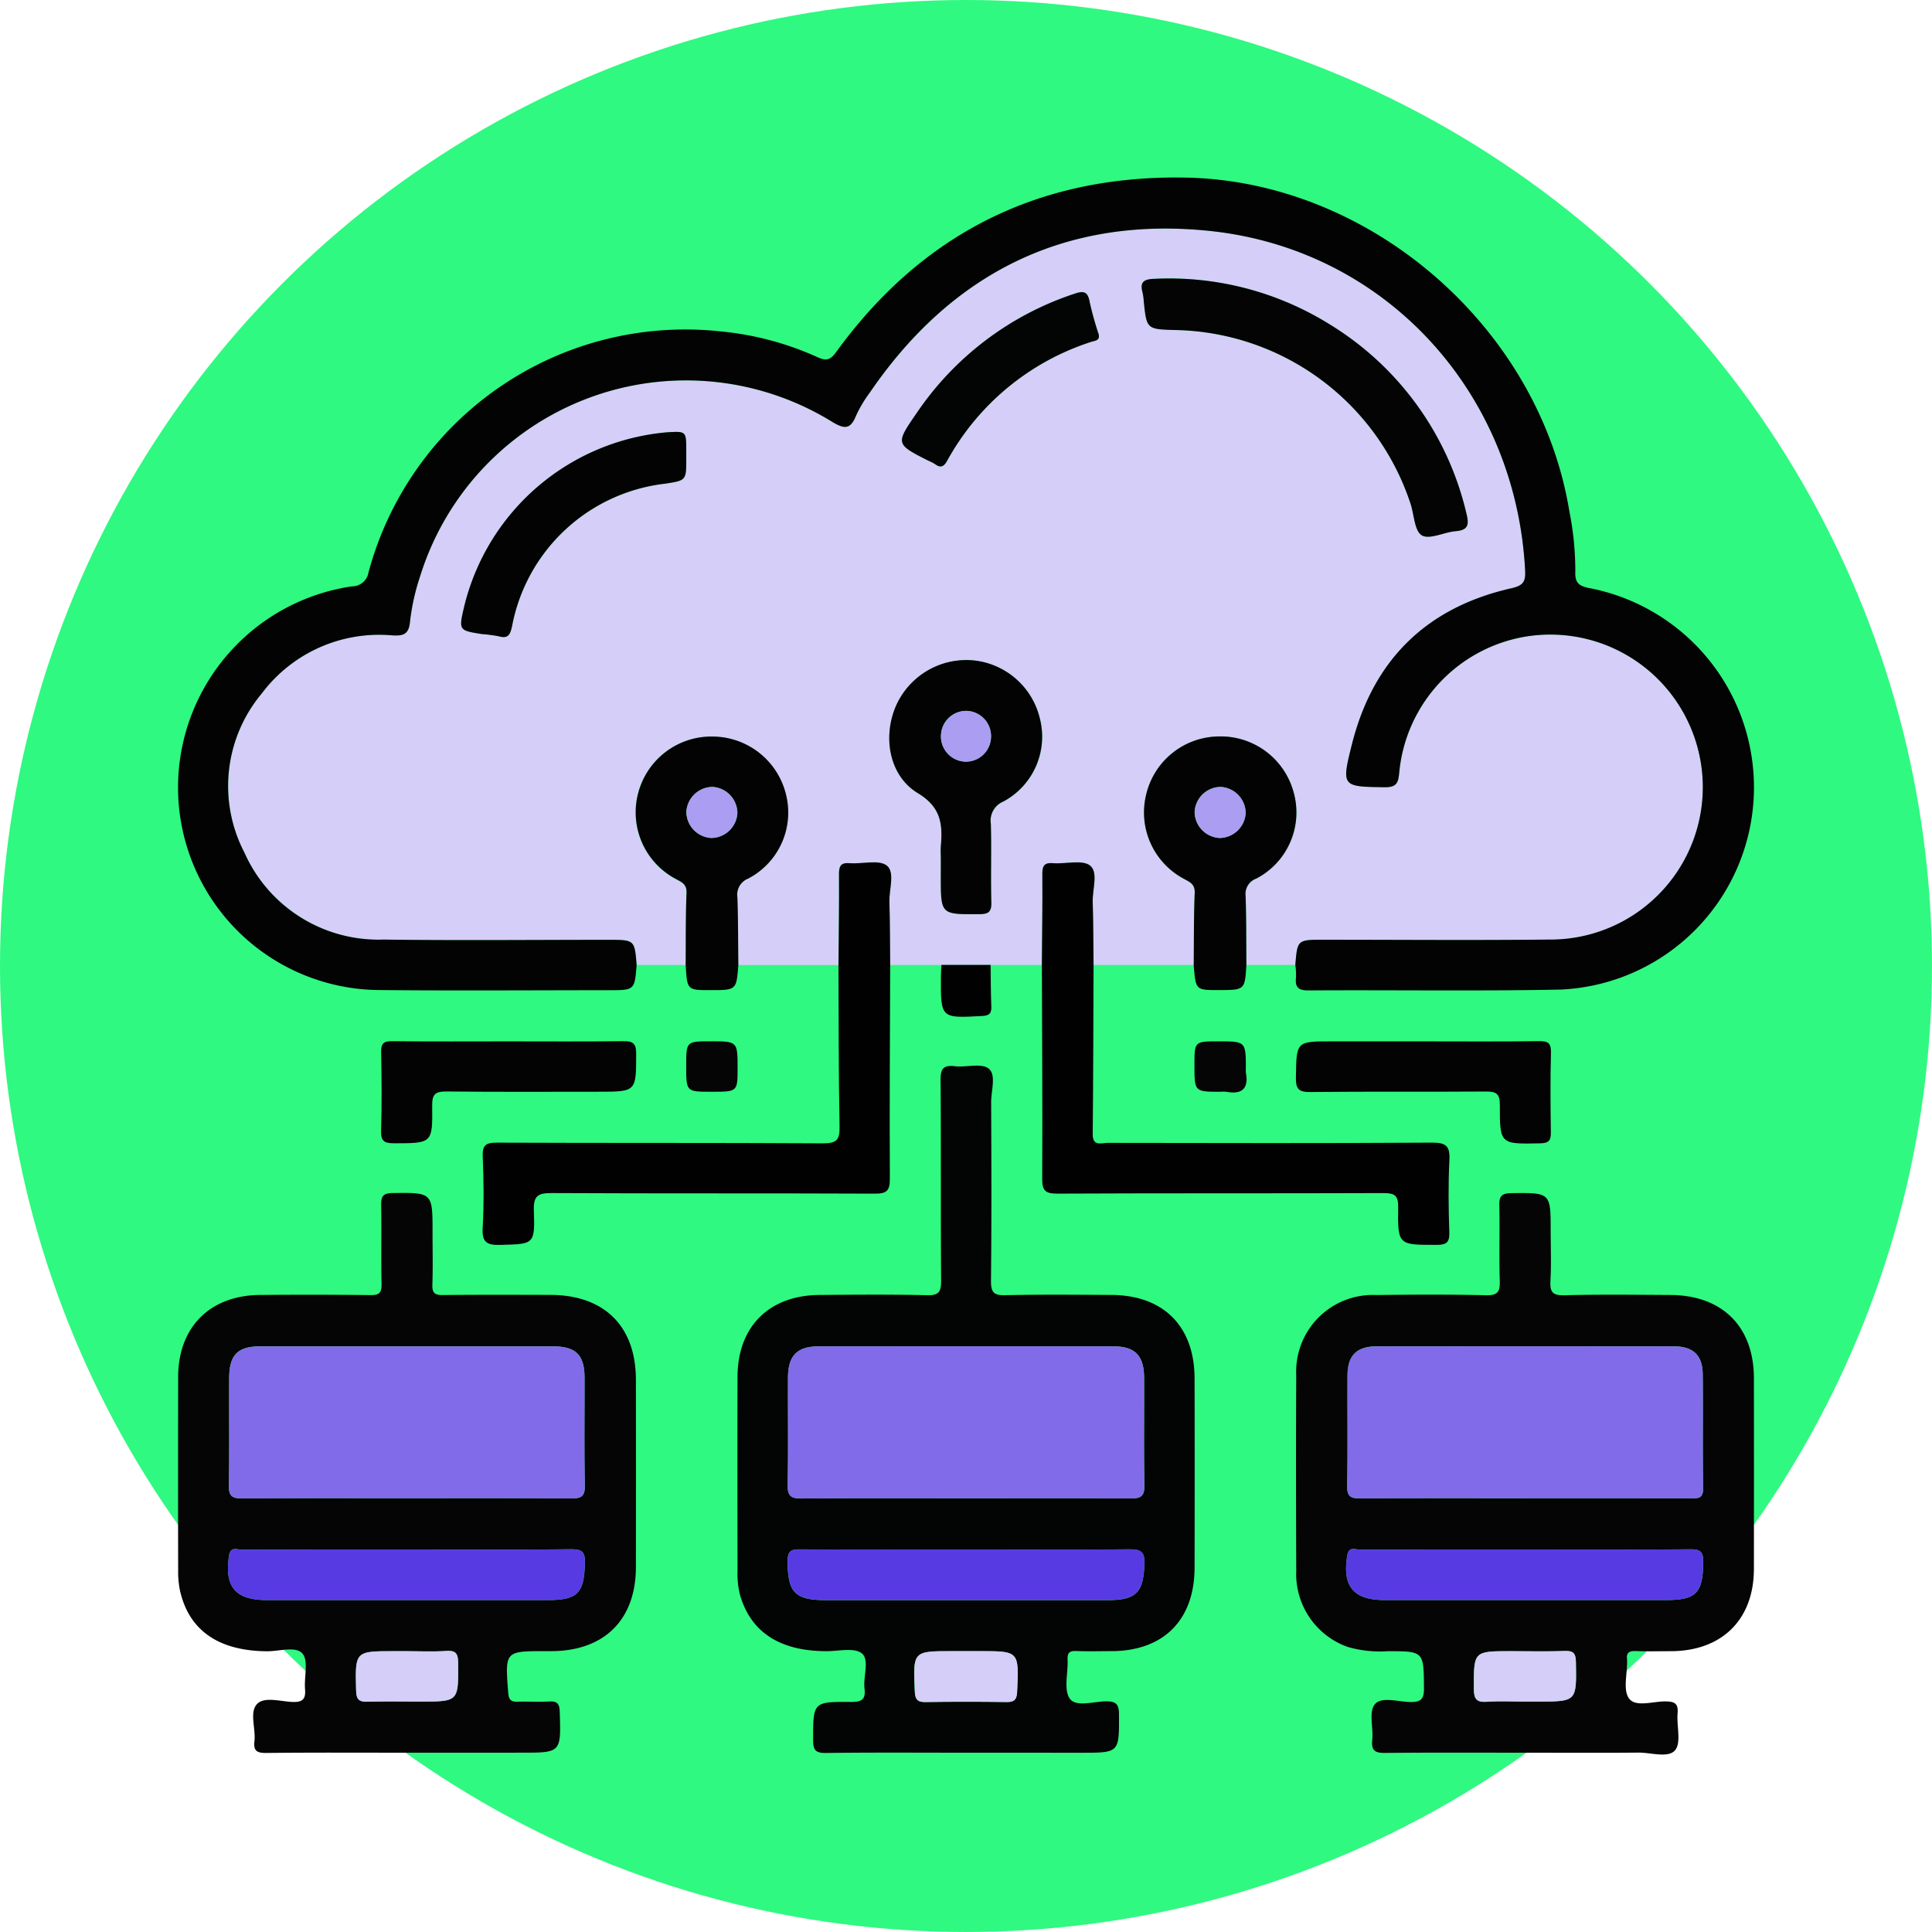 <svg xmlns="http://www.w3.org/2000/svg" xmlns:xlink="http://www.w3.org/1999/xlink" width="150.617" height="150.617" viewBox="0 0 150.617 150.617">
  <defs>
    <clipPath id="clip-path">
      <rect id="Rectángulo_36767" data-name="Rectángulo 36767" width="134.728" height="134.728" fill="#fff" stroke="#707070" stroke-width="1"/>
    </clipPath>
  </defs>
  <g id="Grupo_86116" data-name="Grupo 86116" transform="translate(-0.278 -0.277)">
    <circle id="Elipse_5411" data-name="Elipse 5411" cx="75.308" cy="75.308" r="75.308" transform="translate(0.278 0.277)" fill="#2ff980"/>
    <g id="Grupo_86118" data-name="Grupo 86118" transform="translate(8.223 8.221)" clip-path="url(#clip-path)">
      <g id="Grupo_86117" data-name="Grupo 86117" transform="translate(5.937 5.893)">
        <path id="Trazado_128317" data-name="Trazado 128317" d="M-201.853,105.192l-3.818,0c-.159-1.963-.159-1.963-2.216-1.963-5.837,0-11.675.061-17.511-.019a11.431,11.431,0,0,1-10.852-6.785,11.237,11.237,0,0,1,1.353-12.4,11.435,11.435,0,0,1,10.186-4.53c.843.045,1.283-.065,1.373-1.077a17.172,17.172,0,0,1,.778-3.5A21.707,21.707,0,0,1-190.4,62.867c.908.543,1.391.591,1.82-.469a10.165,10.165,0,0,1,1.1-1.848c6.38-9.327,15.256-13.747,26.469-12.584,13.753,1.426,23.886,12.6,24.608,26.482.045.874-.163,1.171-1.076,1.378-6.616,1.5-10.776,5.594-12.428,12.167-.835,3.319-.765,3.3,2.555,3.344.981.014,1.063-.4,1.137-1.173a11.859,11.859,0,0,1,9.988-10.593,11.886,11.886,0,0,1,12.68,7,11.882,11.882,0,0,1-11.043,16.642c-5.837.063-11.675.013-17.512.013-2.056,0-2.056,0-2.216,1.963l-3.818,0c-.015-1.794,0-3.589-.063-5.382a1.27,1.27,0,0,1,.84-1.348,5.811,5.811,0,0,0,2.912-6.7,5.887,5.887,0,0,0-5.854-4.379,5.878,5.878,0,0,0-5.642,4.5,5.857,5.857,0,0,0,2.924,6.593c.456.254.882.4.854,1.1-.076,1.872-.058,3.746-.077,5.62l-7.811,0c-.019-1.634-.013-3.269-.066-4.9-.031-.981.453-2.319-.2-2.843-.615-.493-1.9-.113-2.889-.192-.715-.058-.843.232-.838.879.021,2.353-.019,4.705-.037,7.058l-4,0h-3.83l-4,0c-.018-1.634-.01-3.269-.061-4.9-.031-.981.451-2.32-.2-2.844-.613-.493-1.9-.113-2.889-.19-.713-.057-.845.23-.84.88.019,2.352-.023,4.7-.041,7.056l-7.811,0c-.019-1.753-.012-3.509-.073-5.26a1.353,1.353,0,0,1,.84-1.473,5.8,5.8,0,0,0,2.97-6.462,5.915,5.915,0,0,0-5.682-4.609,5.9,5.9,0,0,0-5.855,4.38,5.874,5.874,0,0,0,2.909,6.711c.451.253.879.4.852,1.093C-201.86,101.442-201.838,103.318-201.853,105.192Zm38.176-49.5a19.7,19.7,0,0,1,18.333,13.54c.285.856.306,2.137.882,2.467.614.353,1.737-.253,2.647-.326.968-.078,1.041-.523.836-1.34a23.557,23.557,0,0,0-10.646-14.769,23.672,23.672,0,0,0-13.7-3.563c-.757.025-1.142.209-.917,1.037a4.39,4.39,0,0,1,.1.711C-165.911,55.63-165.912,55.63-163.677,55.694ZM-181.956,97v1.318c0,2.965,0,2.939,3,2.919.724,0,.958-.174.939-.927-.054-2.036.022-4.075-.037-6.111a1.616,1.616,0,0,1,.993-1.753,5.73,5.73,0,0,0,2.843-6.4,5.935,5.935,0,0,0-5.2-4.594,6,6,0,0,0-6.059,3.609c-1.012,2.4-.5,5.4,1.738,6.747,1.813,1.094,1.933,2.424,1.788,4.118C-181.982,96.277-181.956,96.638-181.956,97ZM-201.8,65.718v-.6c0-1.543,0-1.543-1.5-1.453a17.866,17.866,0,0,0-15.805,13.552c-.441,1.887-.441,1.89,1.372,2.178a11.153,11.153,0,0,1,1.3.169c.742.212.9-.1,1.053-.783A13.75,13.75,0,0,1-203.447,67.67C-201.8,67.419-201.8,67.419-201.8,65.718Zm32.152-9.692a25.01,25.01,0,0,1-.706-2.526c-.149-.845-.5-.87-1.214-.625a23.9,23.9,0,0,0-12.261,9.277c-1.669,2.424-1.659,2.432.9,3.729a3.728,3.728,0,0,1,.53.271c.43.317.678.192.928-.253a19.7,19.7,0,0,1,11.244-9.285C-169.959,56.524-169.532,56.531-169.652,56.026Z" transform="translate(241.422 -43.802)" fill="#d5cef8"/>
        <path id="Trazado_128318" data-name="Trazado 128318" d="M-155.1,104.393c.16-1.963.16-1.963,2.216-1.963,5.837,0,11.675.051,17.512-.013a11.882,11.882,0,0,0,11.043-16.642,11.886,11.886,0,0,0-12.68-7,11.859,11.859,0,0,0-9.988,10.593c-.074.769-.156,1.188-1.137,1.173-3.32-.047-3.39-.025-2.555-3.344,1.652-6.573,5.811-10.668,12.428-12.167.913-.207,1.121-.5,1.076-1.378C-137.9,59.773-148.038,48.6-161.791,47.17-173,46.007-181.879,50.427-188.26,59.754a10.166,10.166,0,0,0-1.1,1.848c-.429,1.06-.913,1.013-1.82.469a21.707,21.707,0,0,0-32.161,12.055,17.167,17.167,0,0,0-.778,3.5c-.09,1.012-.529,1.122-1.373,1.077a11.436,11.436,0,0,0-10.186,4.53,11.237,11.237,0,0,0-1.353,12.4,11.431,11.431,0,0,0,10.852,6.785c5.836.08,11.674.019,17.511.019,2.057,0,2.057,0,2.216,1.963-.157,1.965-.157,1.966-2.209,1.965-5.917,0-11.835.049-17.751-.012a15.8,15.8,0,0,1-15.78-16.377A15.859,15.859,0,0,1-228.638,74.88a1.292,1.292,0,0,0,1.283-1.083,25.57,25.57,0,0,1,27.513-18.786,23.681,23.681,0,0,1,7.483,2c.609.276.964.289,1.428-.35,6.719-9.285,15.848-13.864,27.294-13.646,14.463.275,27.589,11.772,29.906,26.051a23.475,23.475,0,0,1,.458,4.642c-.03.818.187,1.122,1.053,1.3a15.819,15.819,0,0,1,12.857,16.28,15.777,15.777,0,0,1-15.055,15.027c-6.554.134-13.113.023-19.67.067-.841,0-1.038-.3-.958-1.034A5.554,5.554,0,0,0-155.1,104.393Z" transform="translate(242.201 -43.006)" fill="#030303"/>
        <path id="Trazado_128319" data-name="Trazado 128319" d="M-172.068,179.651c-3.639,0-7.277-.026-10.916.02-.8.011-.993-.223-.992-1,0-2.97-.026-3,2.96-2.978.83.008,1.149-.193,1.045-1.044-.114-.938.406-2.233-.205-2.739-.578-.478-1.822-.171-2.773-.174-3.634-.01-5.893-1.486-6.728-4.391a6.785,6.785,0,0,1-.193-1.9c-.006-5.037-.016-10.075,0-15.112.013-3.9,2.456-6.336,6.372-6.367,2.8-.022,5.6-.048,8.4.02.94.023,1.106-.286,1.1-1.148-.041-5.2,0-10.395-.042-15.592-.008-.875.167-1.222,1.1-1.113.9.106,2.1-.267,2.658.191.591.482.182,1.716.185,2.619.019,4.638.035,9.276-.013,13.913-.009.9.21,1.15,1.12,1.128,2.758-.063,5.518-.034,8.276-.02,4.054.022,6.466,2.445,6.475,6.508q.016,7.376,0,14.753c-.008,4.077-2.414,6.491-6.463,6.507-.919,0-1.84.028-2.759-.009-.519-.021-.705.135-.678.67.052,1.034-.321,2.321.167,3.035.475.693,1.847.228,2.818.219.779-.007,1.018.2,1.023,1.006.012,3,.044,3-2.934,3Zm-.116-19.837c4.312,0,8.625-.018,12.937.017.8.006,1.113-.153,1.1-1.036-.057-2.794-.011-5.589-.024-8.383-.008-1.715-.71-2.439-2.376-2.44q-11.5-.012-23,0c-1.674,0-2.378.721-2.387,2.427-.013,2.794.031,5.59-.024,8.384-.017.861.265,1.058,1.081,1.05C-180.65,159.793-176.417,159.813-172.184,159.813Zm.123,4c-4.315,0-8.631.014-12.945-.014-.7-.005-.961.128-.959.908.005,2.445.553,3.05,3,3.051q10.967,0,21.935,0c2.26,0,2.8-.6,2.882-2.816.038-1-.327-1.155-1.21-1.146C-163.59,163.832-167.825,163.81-172.061,163.81Zm.122,7.922h-1.2c-3.069,0-3.051,0-2.914,3.132.027.605.184.845.82.836q3.169-.044,6.338,0c.636.009.793-.23.821-.836.137-3.133.155-3.132-2.914-3.132Z" transform="translate(233.485 -56.848)" fill="#030404"/>
        <path id="Trazado_128320" data-name="Trazado 128320" d="M-119.684,181.636c-3.637,0-7.275-.021-10.912.017-.773.008-1.185-.088-1.088-1,.1-.944-.283-2.186.192-2.78.513-.642,1.8-.208,2.748-.191.807.015,1.1-.174,1.093-1.049-.019-2.909.018-2.915-2.879-2.908a8.931,8.931,0,0,1-3.078-.34,6.031,6.031,0,0,1-4-5.939c-.02-5.075-.029-10.151,0-15.226a5.977,5.977,0,0,1,6.262-6.263c2.837-.038,5.676-.053,8.512.017.94.023,1.121-.278,1.093-1.139-.064-1.956.01-3.916-.036-5.874-.018-.736.209-.939.945-.948,3.061-.035,3.06-.061,3.06,2.991,0,1.279.054,2.561-.018,3.836-.049.856.138,1.161,1.083,1.135,2.756-.075,5.515-.038,8.273-.023,4.048.021,6.5,2.472,6.505,6.49q.009,7.434,0,14.867c-.005,3.939-2.479,6.393-6.45,6.412-.919,0-1.84.026-2.758-.009-.509-.019-.762.123-.678.663a.96.96,0,0,1,0,.12c.017,1-.331,2.259.151,2.913.516.7,1.853.222,2.826.229.7.005,1.027.138.96.919-.084.985.3,2.287-.193,2.884-.529.635-1.874.179-2.86.188C-113.848,181.654-116.767,181.636-119.684,181.636Zm-.106-19.841h12.828c.553,0,1.093.128,1.075-.8-.054-2.956,0-5.915-.032-8.871-.018-1.488-.752-2.168-2.26-2.17q-11.57-.015-23.139,0c-1.572,0-2.284.705-2.294,2.253-.016,2.877.027,5.755-.025,8.631-.015.821.267.977,1.018.971C-128.342,161.779-124.066,161.8-119.79,161.8Zm-.026,4c-4.271,0-8.542-.008-12.813.015-.349,0-.873-.308-1,.45-.4,2.391.473,3.475,2.9,3.476q10.957,0,21.914,0c2.414,0,2.914-.553,2.935-2.974.007-.8-.231-.99-1-.983C-111.194,165.814-115.5,165.8-119.816,165.8Zm.045,11.854h.959c3.079,0,3.059,0,3.006-3.058-.011-.653-.15-.913-.855-.887-1.4.053-2.8.016-4.2.016-2.931,0-2.907,0-2.9,2.914,0,.75.157,1.09.987,1.032C-121.774,177.6-120.77,177.649-119.771,177.649Z" transform="translate(224.78 -58.833)" fill="#050506"/>
        <path id="Trazado_128321" data-name="Trazado 128321" d="M-224.422,181.635c-3.638,0-7.275-.022-10.912.019-.743.008-1-.18-.914-.924.109-.983-.405-2.245.2-2.889.564-.6,1.824-.2,2.77-.163.808.031,1.038-.242.973-1.008-.079-.944.285-2.2-.2-2.763-.51-.6-1.8-.175-2.749-.181-3.779-.022-6.1-1.613-6.8-4.735a7.139,7.139,0,0,1-.142-1.543q-.016-7.553,0-15.107c.006-3.874,2.466-6.356,6.36-6.391q4.317-.04,8.633.01c.677.008.879-.177.864-.859-.043-2.037.008-4.076-.029-6.114-.012-.677.09-.974.89-.983,3.114-.033,3.114-.068,3.114,3.086,0,1.358.033,2.719-.014,4.075-.023.652.217.8.821.79,2.8-.027,5.6-.018,8.394-.01,4.194.013,6.645,2.442,6.652,6.607q.012,7.313,0,14.627c-.008,4.093-2.468,6.525-6.583,6.538h-.479c-3.159,0-3.144,0-2.892,3.249.04.514.2.705.7.692.838-.022,1.68.03,2.517-.016.643-.035.785.216.8.827.1,3.165.115,3.164-2.984,3.164Zm.024-19.841c4.276,0,8.552-.02,12.828.019.809.007,1.1-.165,1.078-1.035-.058-2.8-.015-5.594-.024-8.391,0-1.77-.678-2.433-2.478-2.434q-11.39-.007-22.78,0c-1.782,0-2.435.657-2.445,2.472-.016,2.8.024,5.595-.022,8.391-.013.8.246,1,1.014.993C-232.951,161.778-228.674,161.795-224.4,161.795Zm.2,4c-4.35,0-8.7-.007-13.052.013-.358,0-.868-.283-.983.48-.363,2.407.491,3.447,2.935,3.448q10.957,0,21.913,0c2.351,0,2.834-.548,2.9-2.884.029-.957-.305-1.084-1.143-1.076C-215.818,165.817-220.01,165.794-224.2,165.794Zm-.2,7.926h-.959c-3.064,0-3.039,0-2.961,3.085.018.705.251.876.906.856,1.358-.042,2.718-.012,4.077-.012,3.014,0,2.99,0,2.97-2.989-.005-.705-.137-1.01-.916-.958C-222.322,173.772-223.366,173.72-224.4,173.72Z" transform="translate(242.203 -58.832)" fill="#050506"/>
        <path id="Trazado_128322" data-name="Trazado 128322" d="M-185.972,115.071c.018-2.353.06-4.7.041-7.056-.005-.65.127-.937.84-.88.986.077,2.275-.3,2.889.19.65.524.168,1.863.2,2.844.051,1.633.043,3.269.061,4.9-.018,5.553-.058,11.107-.027,16.66.006.941-.238,1.173-1.173,1.168-8.393-.038-16.787,0-25.18-.045-1.045-.005-1.443.186-1.4,1.342.093,2.678.025,2.629-2.612,2.7-1.062.031-1.444-.209-1.378-1.343.107-1.832.082-3.677.006-5.512-.038-.9.2-1.12,1.107-1.116,8.473.038,16.947,0,25.419.053,1.1.007,1.31-.3,1.291-1.328C-185.969,123.46-185.953,119.265-185.972,115.071Z" transform="translate(237.458 -53.679)" fill="#010101"/>
        <path id="Trazado_128323" data-name="Trazado 128323" d="M-161.4,115.072c.017-2.353.057-4.705.037-7.058-.005-.648.123-.937.838-.879.987.078,2.274-.3,2.889.192.652.523.168,1.862.2,2.843.053,1.633.047,3.268.066,4.9-.018,4.394-.022,8.788-.066,13.182-.011,1,.682.688,1.157.688,8.433.014,16.867.033,25.3-.018,1.1-.007,1.405.273,1.35,1.361-.095,1.873-.069,3.757-.007,5.633.028.816-.252.978-1.009.976-2.973,0-3.017.021-2.977-2.938.013-.946-.3-1.1-1.158-1.1-8.473.032-16.946,0-25.419.042-.935,0-1.178-.228-1.173-1.168C-161.343,126.179-161.384,120.625-161.4,115.072Z" transform="translate(228.741 -53.679)" fill="#010101"/>
        <path id="Trazado_128324" data-name="Trazado 128324" d="M-195.5,113.109c.016-1.874-.007-3.75.067-5.622.027-.7-.4-.84-.852-1.093a5.874,5.874,0,0,1-2.909-6.711,5.9,5.9,0,0,1,5.855-4.38,5.915,5.915,0,0,1,5.682,4.609,5.8,5.8,0,0,1-2.97,6.462,1.353,1.353,0,0,0-.84,1.473c.061,1.752.053,3.507.073,5.26-.15,1.965-.15,1.965-2.184,1.965C-195.384,115.072-195.384,115.072-195.5,113.109Zm1.993-9.9a2.058,2.058,0,0,0,2.04-1.939,2.061,2.061,0,0,0-1.939-2.04,2.061,2.061,0,0,0-2.038,1.94A2.056,2.056,0,0,0-193.511,103.209Z" transform="translate(235.073 -51.719)" fill="#040304"/>
        <path id="Trazado_128325" data-name="Trazado 128325" d="M-147.97,113.107c.019-1.873,0-3.748.077-5.62.028-.7-.4-.841-.854-1.1a5.857,5.857,0,0,1-2.924-6.593,5.878,5.878,0,0,1,5.642-4.5,5.887,5.887,0,0,1,5.854,4.379,5.811,5.811,0,0,1-2.912,6.7,1.27,1.27,0,0,0-.84,1.348c.063,1.793.047,3.588.062,5.382-.119,1.963-.119,1.963-2.161,1.963C-147.82,115.072-147.82,115.072-147.97,113.107Zm2.108-13.876a2.051,2.051,0,0,0-2.036,1.941,2.053,2.053,0,0,0,1.94,2.038,2.062,2.062,0,0,0,2.037-1.942A2.062,2.062,0,0,0-145.862,99.231Z" transform="translate(227.15 -51.719)" fill="#040304"/>
        <path id="Trazado_128326" data-name="Trazado 128326" d="M-127.677,123.814c3,0,6,.026,9-.018.743-.011.944.188.924.929-.054,2.038-.038,4.078-.008,6.116.01.621-.075.905-.82.921-3.129.063-3.165.093-3.157-3.01,0-.888-.313-1.034-1.1-1.028-4.559.034-9.117-.011-13.675.039-.911.01-1.137-.235-1.123-1.131.044-2.817.005-2.818,2.767-2.818Z" transform="translate(224.782 -56.466)" fill="#030303"/>
        <path id="Trazado_128327" data-name="Trazado 128327" d="M-213.229,123.815c2.959,0,5.919.023,8.877-.016.753-.01,1.028.147,1.027.975-.006,2.967.029,2.967-2.981,2.967-3.919,0-7.838.023-11.756-.019-.847-.009-1.18.134-1.167,1.091.039,2.968-.007,2.941-2.974,2.947-.76,0-1.033-.165-1.009-.978.061-2.037.047-4.078.005-6.116-.014-.676.178-.873.861-.865C-219.307,123.836-216.267,123.815-213.229,123.815Z" transform="translate(239.039 -56.467)" fill="#030303"/>
        <path id="Trazado_128328" data-name="Trazado 128328" d="M-145.1,127.745c-2.025,0-2.025,0-2.025-2.071,0-1.858,0-1.858,1.877-1.858,2.129,0,2.129,0,2.129,2.187a1.326,1.326,0,0,0,0,.238c.23,1.236-.273,1.732-1.507,1.508A2.745,2.745,0,0,0-145.1,127.745Z" transform="translate(226.362 -56.469)" fill="#050506"/>
        <path id="Trazado_128329" data-name="Trazado 128329" d="M-192.706,127.745c-1.964,0-1.964,0-1.964-2,0-1.933,0-1.933,1.907-1.933,2.1,0,2.1,0,2.1,2.113C-190.665,127.745-190.665,127.745-192.706,127.745Z" transform="translate(234.283 -56.469)" fill="#050506"/>
        <path id="Trazado_128330" data-name="Trazado 128330" d="M-170.8,116.667h3.83c.015,1.072.009,2.144.055,3.214.023.547-.131.735-.719.767-3.225.173-3.225.193-3.211-3.031C-170.846,117.3-170.818,116.984-170.8,116.667Z" transform="translate(230.315 -55.278)" fill="#010101"/>
        <path id="Trazado_128331" data-name="Trazado 128331" d="M-149.441,56.474c-2.234-.063-2.234-.063-2.459-2.243a4.389,4.389,0,0,0-.1-.711c-.225-.828.16-1.012.917-1.037a23.672,23.672,0,0,1,13.7,3.563,23.557,23.557,0,0,1,10.646,14.769c.205.818.132,1.262-.836,1.34-.91.073-2.033.678-2.647.326-.576-.33-.6-1.611-.882-2.467A19.7,19.7,0,0,0-149.441,56.474Z" transform="translate(227.185 -44.582)" fill="#040404"/>
        <path id="Trazado_128332" data-name="Trazado 128332" d="M-171.652,103.724c0-.36-.026-.722,0-1.078.144-1.693.025-3.024-1.788-4.118-2.233-1.348-2.749-4.346-1.738-6.747a6,6,0,0,1,6.059-3.609,5.935,5.935,0,0,1,5.2,4.595,5.73,5.73,0,0,1-2.843,6.4,1.616,1.616,0,0,0-.993,1.753c.059,2.036-.017,4.075.038,6.111.019.753-.215.922-.939.927-3,.021-3,.047-3-2.919Zm3.912-9.6a1.966,1.966,0,0,0-1.919-2.013,1.968,1.968,0,0,0-1.984,1.948,1.964,1.964,0,0,0,1.92,2.011A1.961,1.961,0,0,0-167.74,94.121Z" transform="translate(231.118 -50.528)" fill="#030303"/>
        <path id="Trazado_128333" data-name="Trazado 128333" d="M-198.174,68.887c0,1.7,0,1.7-1.643,1.953a13.749,13.749,0,0,0-11.938,11.112c-.151.681-.311.994-1.053.783a11.156,11.156,0,0,0-1.3-.169c-1.813-.288-1.813-.291-1.372-2.178a17.866,17.866,0,0,1,15.805-13.552c1.5-.09,1.5-.09,1.5,1.453Z" transform="translate(237.792 -46.971)" fill="#030303"/>
        <path id="Trazado_128334" data-name="Trazado 128334" d="M-159.151,57.017c.12.505-.308.5-.576.588a19.7,19.7,0,0,0-11.244,9.285c-.249.445-.5.57-.928.253a3.728,3.728,0,0,0-.53-.271c-2.563-1.3-2.573-1.305-.9-3.729a23.9,23.9,0,0,1,12.261-9.277c.716-.245,1.065-.22,1.214.625A25.006,25.006,0,0,0-159.151,57.017Z" transform="translate(230.92 -44.793)" fill="#030404"/>
        <path id="Trazado_128335" data-name="Trazado 128335" d="M-171.4,164.186c-4.233,0-8.466-.02-12.7.018-.816.007-1.1-.189-1.081-1.05.055-2.794.011-5.59.024-8.384.008-1.706.713-2.425,2.387-2.427q11.5-.011,23,0c1.666,0,2.368.725,2.376,2.44.013,2.794-.033,5.59.024,8.383.018.883-.3,1.042-1.1,1.036C-162.777,164.168-167.09,164.186-171.4,164.186Z" transform="translate(232.702 -61.221)" fill="#826be9"/>
        <path id="Trazado_128336" data-name="Trazado 128336" d="M-171.279,171.346c4.235,0,8.471.023,12.705-.018.883-.009,1.248.142,1.21,1.146-.083,2.214-.622,2.815-2.882,2.816q-10.967,0-21.935,0c-2.449,0-3-.606-3-3.051,0-.78.261-.913.959-.908C-179.909,171.36-175.594,171.346-171.279,171.346Z" transform="translate(232.703 -64.385)" fill="#583ae2"/>
        <path id="Trazado_128337" data-name="Trazado 128337" d="M-169.182,180.856h.957c3.069,0,3.051,0,2.914,3.132-.028.606-.185.845-.821.836q-3.169-.044-6.338,0c-.636.009-.793-.231-.82-.836-.138-3.133-.155-3.132,2.914-3.132Z" transform="translate(230.729 -65.973)" fill="#d5cef8"/>
        <path id="Trazado_128338" data-name="Trazado 128338" d="M-118.992,164.184c-4.276,0-8.552-.017-12.828.016-.751.006-1.033-.15-1.018-.971.053-2.876.009-5.754.025-8.631.009-1.548.722-2.251,2.294-2.253q11.57-.014,23.139,0c1.508,0,2.242.683,2.26,2.17.036,2.956-.022,5.915.032,8.871.018.926-.522.8-1.075.8Z" transform="translate(223.982 -61.222)" fill="#826be9"/>
        <path id="Trazado_128339" data-name="Trazado 128339" d="M-119.035,171.342c4.311,0,8.622.019,12.933-.017.77-.007,1.008.187,1,.983-.021,2.422-.521,2.974-2.935,2.974q-10.957,0-21.914,0c-2.423,0-3.3-1.085-2.9-3.476.127-.758.651-.448,1-.45C-127.577,171.334-123.306,171.342-119.035,171.342Z" transform="translate(223.999 -64.38)" fill="#583ae2"/>
        <path id="Trazado_128340" data-name="Trazado 128340" d="M-117,184.786c-1,0-2-.054-3,.017-.83.058-.984-.282-.987-1.032-.01-2.914-.034-2.914,2.9-2.914,1.4,0,2.8.037,4.2-.016.705-.027.844.233.855.887.052,3.058.072,3.058-3.006,3.058Z" transform="translate(222.007 -65.97)" fill="#d5cef8"/>
        <path id="Trazado_128341" data-name="Trazado 128341" d="M-223.605,164.184c-4.276,0-8.553-.017-12.828.017-.768.006-1.027-.194-1.014-.993.047-2.8.007-5.595.022-8.391.01-1.815.663-2.471,2.445-2.472q11.391-.009,22.78,0c1.8,0,2.473.664,2.478,2.434.009,2.8-.033,5.595.024,8.391.017.87-.269,1.042-1.078,1.035C-215.053,164.164-219.329,164.184-223.605,164.184Z" transform="translate(241.41 -61.222)" fill="#826be9"/>
        <path id="Trazado_128342" data-name="Trazado 128342" d="M-223.425,171.344c4.191,0,8.383.023,12.573-.018.838-.008,1.173.119,1.143,1.076-.069,2.335-.553,2.883-2.9,2.884q-10.956,0-21.913,0c-2.444,0-3.3-1.041-2.935-3.448.115-.763.626-.478.983-.48C-232.126,171.337-227.775,171.344-223.425,171.344Z" transform="translate(241.426 -64.382)" fill="#583ae2"/>
        <path id="Trazado_128343" data-name="Trazado 128343" d="M-221.635,180.856c1.039,0,2.083.052,3.117-.018.779-.053.911.253.916.958.02,2.989.043,2.989-2.97,2.989-1.359,0-2.719-.029-4.077.012-.655.02-.888-.151-.906-.856-.078-3.086-.1-3.085,2.961-3.085Z" transform="translate(239.433 -65.969)" fill="#d5cef8"/>
        <path id="Trazado_128344" data-name="Trazado 128344" d="M-192.719,103.994a2.056,2.056,0,0,1-1.937-2.039,2.061,2.061,0,0,1,2.038-1.94,2.061,2.061,0,0,1,1.939,2.04A2.058,2.058,0,0,1-192.719,103.994Z" transform="translate(234.281 -52.504)" fill="#ab9df1"/>
        <path id="Trazado_128345" data-name="Trazado 128345" d="M-145.071,100.016a2.062,2.062,0,0,1,1.941,2.037,2.062,2.062,0,0,1-2.037,1.942,2.053,2.053,0,0,1-1.94-2.038A2.051,2.051,0,0,1-145.071,100.016Z" transform="translate(226.359 -52.504)" fill="#ab9df1"/>
        <path id="Trazado_128346" data-name="Trazado 128346" d="M-166.935,94.912a1.961,1.961,0,0,1-1.983,1.947,1.964,1.964,0,0,1-1.92-2.011,1.968,1.968,0,0,1,1.984-1.948A1.966,1.966,0,0,1-166.935,94.912Z" transform="translate(230.313 -51.318)" fill="#ab9df1"/>
      </g>
    </g>
  </g>
</svg>
